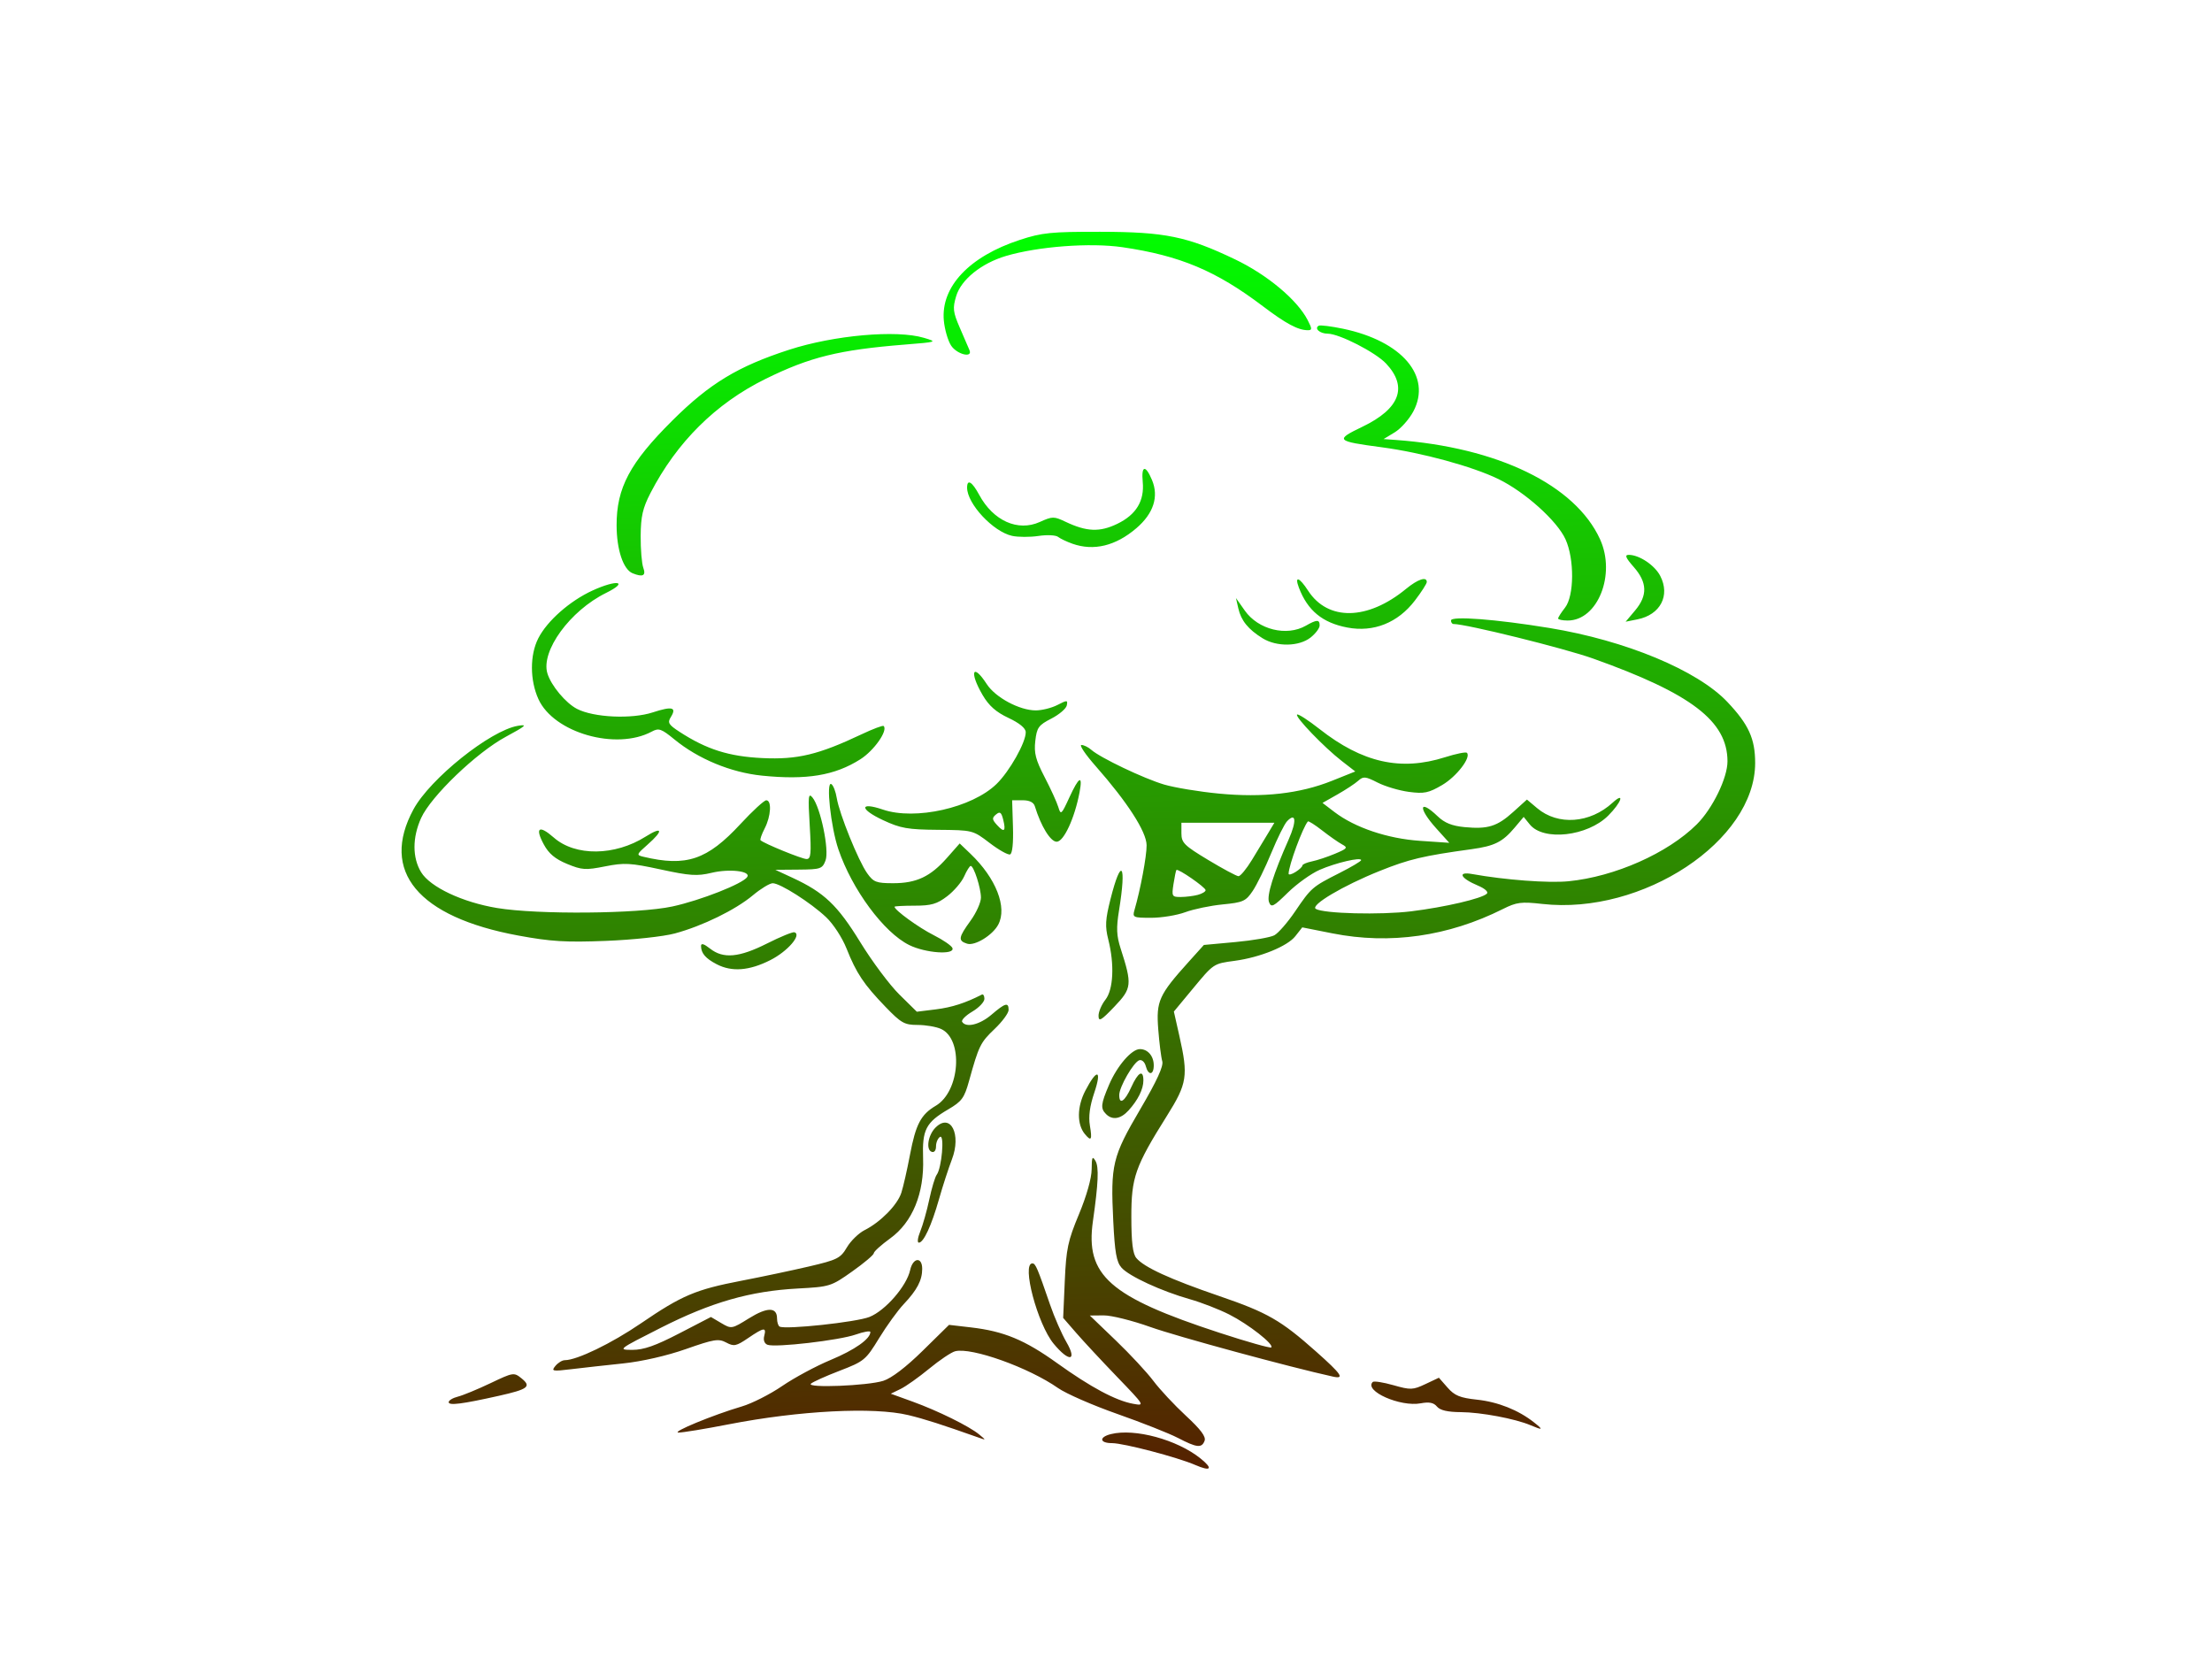 <?xml version="1.0" encoding="UTF-8" standalone="no"?>
<svg
   xmlns:dc="http://purl.org/dc/elements/1.1/"
   xmlns:cc="http://creativecommons.org/ns#"
   xmlns:rdf="http://www.w3.org/1999/02/22-rdf-syntax-ns#"
   xmlns:svg="http://www.w3.org/2000/svg"
   xmlns="http://www.w3.org/2000/svg"
   xmlns:xlink="http://www.w3.org/1999/xlink"
   xmlns:sodipodi="http://sodipodi.sourceforge.net/DTD/sodipodi-0.dtd"
   xmlns:inkscape="http://www.inkscape.org/namespaces/inkscape"
   inkscape:version="1.0 (4035a4fb49, 2020-05-01)"
   sodipodi:docname="silver-oak-297713.svg"
   id="svg4"
   version="1.1"
   viewBox="0 0 640 480">
  <defs
     id="defs8">
    <linearGradient
       id="linearGradient3204"
       inkscape:collect="always">
      <stop
         id="stop3200"
         offset="0"
         style="stop-color:#552200;stop-opacity:1" />
      <stop
         id="stop3202"
         offset="1"
         style="stop-color:#00ff00;stop-opacity:1" />
    </linearGradient>
    <linearGradient
       gradientUnits="userSpaceOnUse"
       y2="64.349"
       x2="297.773"
       y1="423.949"
       x1="307.867"
       id="linearGradient3206"
       xlink:href="#linearGradient3204"
       inkscape:collect="always" />
  </defs>
  <sodipodi:namedview
     inkscape:current-layer="svg4"
     inkscape:window-maximized="1"
     inkscape:window-y="-8"
     inkscape:window-x="-8"
     inkscape:cy="249.60852"
     inkscape:cx="365.70208"
     inkscape:zoom="0.79254885"
     showgrid="false"
     id="namedview6"
     inkscape:window-height="705"
     inkscape:window-width="1366"
     inkscape:pageshadow="2"
     inkscape:pageopacity="0"
     guidetolerance="10"
     gridtolerance="10"
     objecttolerance="10"
     borderopacity="1"
     bordercolor="#666666"
     pagecolor="#ffffff" />
  <path
     style="fill:url(#linearGradient3206);fill-opacity:1"
     id="path2"
     fill="#7f7f7f"
     d="m345.82 423.86c-5.18-2.243-20.704-6.316-24.072-6.316-3.625 0-3.845-1.732-0.332-2.613 6.886-1.728 19.143 1.596 25.904 7.025 3.761 3.02 3.079 3.886-1.5 1.904zm-5.044-7.839c-2.499-1.301-10.374-4.415-17.5-6.921-7.126-2.506-14.842-5.878-17.148-7.494-8.474-5.939-25.051-11.864-29.778-10.644-1.117 0.288-4.493 2.554-7.502 5.036-3.009 2.481-6.742 5.127-8.295 5.879l-2.823 1.367 6.295 2.28c7.343 2.659 16.439 7.148 19.295 9.522 2 1.663 2 1.663 0 0.954-10.98-3.888-15.813-5.436-20.5-6.565-10.037-2.417-31.542-1.314-52 2.668-6.875 1.338-13.4 2.409-14.5 2.379-2.225-0.061 10.041-5.119 18.32-7.555 2.926-0.861 8.176-3.521 11.667-5.91 3.491-2.39 9.794-5.78 14.008-7.535 6.971-2.902 11.505-6.087 11.505-8.082 0-0.422-1.899-0.097-4.221 0.722-4.755 1.678-23.283 3.827-25.536 2.962-0.892-0.342-1.266-1.345-0.95-2.552 0.682-2.609-0.06-2.51-4.67 0.623-3.444 2.341-4.099 2.473-6.331 1.278-2.208-1.182-3.524-0.968-11.641 1.886-5.513 1.939-12.729 3.592-18.151 4.159-4.95 0.518-11.7 1.268-15 1.667-5.522 0.668-5.891 0.593-4.628-0.938 0.755-0.915 1.976-1.663 2.712-1.663 3.512 0 13.494-4.827 22.018-10.647 11.889-8.117 15.827-9.786 29.145-12.35 5.914-1.139 14.733-3.003 19.598-4.142 8.103-1.898 9.016-2.36 10.87-5.503 1.113-1.887 3.433-4.14 5.154-5.006 4.576-2.303 9.446-7.26 10.592-10.779 0.55-1.69 1.674-6.624 2.498-10.966 1.684-8.877 3.156-11.676 7.487-14.234 7.006-4.139 8.027-19.239 1.502-22.212-1.399-0.638-4.451-1.159-6.781-1.159-3.802 0-4.757-0.539-9.3-5.25-6.274-6.506-8.418-9.716-11.254-16.852-1.25-3.143-3.848-7.128-5.921-9.079-4.485-4.222-13.285-9.819-15.437-9.819-0.862 0-3.446 1.569-5.74 3.486-5.067 4.233-14.588 8.888-22.59 11.044-3.331 0.898-12.058 1.839-19.927 2.15-11.618 0.459-15.932 0.196-25.352-1.543-29.039-5.361-40.044-18.606-30.335-36.514 4.814-8.88 22.235-22.821 30.199-24.167 2.93-0.495 2.368 0.015-3.511 3.187-8.46 4.564-21.614 17.184-24.468 23.476-2.566 5.655-2.567 11.49-0.004 15.695 2.619 4.296 11.954 8.696 21.972 10.357 11.742 1.947 40.811 1.694 50.704-0.442 8.17-1.764 20.496-6.625 21.688-8.553 1.053-1.705-5.192-2.423-10.336-1.189-4.152 0.996-6.286 0.855-14.706-0.969-8.77-1.901-10.534-1.998-16.102-0.892-5.647 1.122-6.712 1.052-11-0.719-3.438-1.42-5.292-2.971-6.723-5.625-2.638-4.89-1.386-5.746 2.9-1.983 6.215 5.457 17.656 5.332 26.563-0.291 4.913-3.102 5.244-1.796 0.582 2.297-3.265 2.867-3.326 3.038-1.25 3.532 12.438 2.962 18.471 0.928 28.102-9.475 3.494-3.774 6.854-6.862 7.466-6.862 1.622 0 1.36 4.62-0.461 8.143-0.866 1.674-1.406 3.211-1.2 3.417 0.923 0.923 11.985 5.441 13.323 5.441 1.26 0 1.401-1.511 0.904-9.75-0.508-8.424-0.399-9.519 0.804-8.049 2.338 2.856 4.904 15.245 3.774 18.218-0.918 2.416-1.417 2.585-7.756 2.639l-6.775 0.058 5 2.317c9.133 4.232 12.998 7.907 19.58 18.618 3.432 5.584 8.519 12.397 11.304 15.139l5.065 4.986 5.526-0.685c4.609-0.571 8.556-1.841 13.276-4.27 0.413-0.212 0.75 0.342 0.75 1.231 0 0.889-1.574 2.546-3.498 3.681s-3.248 2.47-2.941 2.966c1.113 1.801 5.093 0.836 8.477-2.057 3.997-3.417 4.962-3.686 4.962-1.386 0 0.91-1.826 3.392-4.057 5.514-4.104 3.904-4.559 4.829-7.376 14.986-1.387 5.002-2.089 5.96-6.075 8.296-6.442 3.775-7.522 5.883-7.235 14.111 0.355 10.166-3.076 18.536-9.508 23.188-2.612 1.89-4.75 3.821-4.75 4.292 0 0.471-2.812 2.847-6.25 5.28-6.114 4.328-6.457 4.436-15.75 4.937-13.794 0.744-25.02 3.964-39.645 11.371-12.383 6.271-12.508 6.369-8.215 6.38 3.264 0.008 6.67-1.186 13.547-4.75l9.187-4.761 2.983 1.759c2.951 1.74 3.037 1.725 8.021-1.373 5.3-3.295 8.123-3.287 8.123 0.024 0 1.085 0.338 2.151 0.75 2.368 1.738 0.917 22.227-1.285 25.999-2.794 4.606-1.843 10.75-8.927 11.77-13.57 0.8-3.642 3.481-3.91 3.481-0.348 0 3.304-1.481 6.132-5.349 10.218-1.71 1.806-4.918 6.242-7.13 9.858-3.861 6.312-4.317 6.688-11.427 9.422-4.073 1.566-7.809 3.251-8.303 3.744-1.303 1.303 16.431 0.594 20.948-0.838 2.378-0.754 6.566-3.948 11.394-8.692l7.634-7.501 6.31 0.732c9.534 1.107 15.564 3.602 24.921 10.314 9.753 6.995 16.979 10.865 22 11.783 3.479 0.636 3.451 0.589-4.561-7.733-4.434-4.605-9.769-10.34-11.856-12.744l-3.795-4.371 0.466-10.629c0.41-9.37 0.897-11.664 4.106-19.365 2.203-5.285 3.653-10.42 3.671-13 0.025-3.546 0.213-3.951 1.112-2.403 1.021 1.758 0.821 6.417-0.748 17.423-2.235 15.672 4.796 21.873 36.606 32.279 7.975 2.609 14.725 4.517 15 4.24 0.863-0.869-6.558-6.684-12.147-9.519-2.944-1.493-8.053-3.478-11.353-4.412-8.259-2.337-17.633-6.656-19.828-9.137-1.456-1.645-1.942-4.39-2.39-13.475-0.805-16.355-0.262-18.612 7.784-32.33 4.856-8.28 6.812-12.543 6.394-13.93-0.332-1.1-0.855-5.263-1.163-9.252-0.629-8.148 0.183-9.941 8.859-19.569l4.344-4.821 9.153-0.843c5.034-0.463 10.087-1.342 11.229-1.953 1.142-0.611 3.838-3.706 5.992-6.877 4.698-6.918 4.95-7.136 12.876-11.15 3.438-1.74 6.25-3.411 6.25-3.712 0-0.953-7.325 0.757-12 2.801-2.475 1.082-6.621 4.051-9.214 6.598-4.165 4.091-4.797 4.412-5.431 2.759-0.724-1.887 1.23-8.123 5.704-18.21 2.33-5.253 2.084-7.897-0.486-5.213-0.759 0.792-2.81 4.917-4.559 9.166-1.749 4.249-4.171 9.199-5.383 11-2.004 2.979-2.786 3.331-8.667 3.904-3.555 0.346-8.434 1.358-10.84 2.25-2.407 0.892-6.847 1.621-9.867 1.621-5.222 0-5.459-0.11-4.835-2.25 1.732-5.943 3.539-15.608 3.507-18.75-0.04-3.908-5.552-12.461-14.778-22.93-2.942-3.338-4.777-6.07-4.079-6.07 0.699 0 1.981 0.628 2.849 1.396 2.617 2.314 15.211 8.319 21.079 10.051 3.025 0.893 10.135 2.069 15.8 2.613 12.782 1.228 23.467 0.026 32.735-3.685l6.769-2.71-3.902-3.025c-5.097-3.951-13.597-12.779-12.938-13.438 0.283-0.283 3.205 1.598 6.492 4.181 12.406 9.746 23.488 12.237 36.317 8.162 3.175-1.008 6.021-1.586 6.324-1.283 1.302 1.302-2.969 6.871-7.149 9.321-3.94 2.309-5.216 2.572-9.639 1.985-2.804-0.372-6.876-1.583-9.048-2.692-3.516-1.794-4.132-1.851-5.605-0.525-0.91 0.82-3.608 2.597-5.994 3.95l-4.34 2.459 3.47 2.647c5.91 4.508 15.359 7.691 24.709 8.324l8.5 0.575-3.75-4.157c-5.353-5.933-5.036-8.716 0.399-3.509 1.993 1.909 4.143 2.775 7.75 3.122 6.766 0.65 9.456-0.187 14.11-4.392l3.959-3.577 2.974 2.503c6.027 5.071 15.259 4.398 21.807-1.59 3.653-3.34 2.567-0.092-1.243 3.717-6.011 6.011-18.753 7.458-22.704 2.579l-1.775-2.192-2.622 3.116c-3.477 4.132-5.828 5.31-12.406 6.215-14.096 1.941-18.117 2.893-26.648 6.315-10.617 4.258-20.158 9.924-18.469 10.968 2.222 1.373 18.75 1.792 27.621 0.7 9.759-1.202 20.468-3.703 21.878-5.111 0.508-0.507-0.605-1.501-2.628-2.346-5.018-2.097-6.016-4.115-1.646-3.329 9.557 1.719 22.105 2.659 27.892 2.091 13.385-1.315 28.727-8.122 37.107-16.464 4.577-4.557 8.9-13.435 8.888-18.255-0.029-11.61-10.45-19.574-38.881-29.716-8.382-2.99-36.692-9.997-40.391-9.997-0.397 0-0.723-0.461-0.723-1.023 0-1.358 13.012-0.364 28.5 2.177 22.041 3.616 42.811 12.252 51.462 21.399 6.163 6.516 8.039 10.639 8.038 17.665-0.003 22.499-32.562 44.054-61.594 40.776-6.101-0.689-7.429-0.517-11.405 1.478-15.779 7.917-32.7 10.332-49.304 7.037l-8.733-1.733-2.004 2.548c-2.303 2.928-10.166 6.127-17.506 7.122-6.259 0.849-6.055 0.711-12.402 8.37l-5.236 6.318 1.593 7.055c2.608 11.55 2.266 13.757-3.574 23.07-9.253 14.755-10.335 17.83-10.322 29.349 0.008 7.269 0.412 10.593 1.437 11.828 2.219 2.673 9.739 6.122 23.996 11.006 13.963 4.783 17.808 6.989 28.056 16.099 7.343 6.528 8.32 7.972 4.88 7.219-12.306-2.694-45.297-11.655-52.861-14.359-5.236-1.871-11.32-3.385-13.52-3.362l-4 0.04 7.508 7.209c4.13 3.965 9.027 9.234 10.882 11.709 1.856 2.475 6.091 7.013 9.412 10.085 4.311 3.989 5.855 6.061 5.399 7.25-0.831 2.166-2.232 2.011-7.745-0.859zm5.794-157.11c1.238-0.332 2.25-0.941 2.25-1.353 0-0.823-8.019-6.366-8.45-5.841-0.147 0.179-0.527 2.012-0.845 4.075-0.548 3.549-0.434 3.749 2.108 3.736 1.478-0.008 3.7-0.285 4.937-0.617zm15.661-10.12c1.593-2.612 3.705-6.1 4.694-7.75l1.797-3h-26.902v3.054c3.1e-5 2.74 0.794 3.532 7.75 7.721 4.263 2.567 8.203 4.68 8.757 4.697 0.554 0.016 2.311-2.108 3.904-4.721zm14.589 1.634c0-0.349 1.238-0.886 2.75-1.195 1.512-0.308 4.528-1.308 6.701-2.223 3.594-1.512 3.775-1.758 2-2.721-1.073-0.582-3.66-2.392-5.747-4.023s-3.939-2.798-4.114-2.594c-1.491 1.735-5.544 12.727-5.579 15.129-0.006 0.417 0.889 0.196 1.989-0.491s2-1.534 2-1.883zm66 161.93c-4.455-1.884-14.361-3.745-20.128-3.781-3.87-0.024-6.036-0.527-6.936-1.612-0.947-1.141-2.242-1.401-4.69-0.942-5.935 1.113-16.488-3.574-13.892-6.17 0.331-0.331 3.017 0.085 5.968 0.924 4.99 1.419 5.64 1.397 9.271-0.314l3.905-1.841 2.5 2.85c2.042 2.328 3.598 2.968 8.5 3.495 6.093 0.655 11.976 2.994 16.5 6.56 2.804 2.21 2.621 2.362-1 0.831zm-313-6.662c0-0.515 1.198-1.238 2.663-1.605 1.465-0.368 5.702-2.116 9.417-3.885 6.602-3.145 6.804-3.176 8.997-1.4 2.929 2.372 1.923 3.145-6.577 5.052-10.613 2.381-14.5 2.874-14.5 1.839zm175.04-16.904c-4.686-5.664-9.349-23.25-6.165-23.25 0.916 0 1.447 1.24 5.142 12 1.228 3.575 3.343 8.412 4.701 10.75 3.237 5.573 0.794 5.905-3.678 0.5zm-38.602-32.5c0.736-1.788 1.913-5.95 2.614-9.25 0.702-3.3 1.667-6.515 2.145-7.144 1.451-1.91 2.316-11.792 0.958-10.953-0.637 0.394-1.158 1.627-1.158 2.74 0 1.189-0.516 1.841-1.25 1.581-1.727-0.613-1.064-4.846 1.098-7.012 4.361-4.369 7.568 1.904 4.732 9.258-0.961 2.492-2.627 7.625-3.702 11.406-2.193 7.712-4.471 12.625-5.852 12.625-0.508 0-0.321-1.462 0.415-3.25zm47.633-28.161c-2.339-2.819-2.292-7.893 0.118-12.539 3.376-6.51 4.88-6.184 2.602 0.564-1.312 3.887-1.714 6.903-1.269 9.536 0.699 4.138 0.39 4.658-1.451 2.439zm6.126-5.789c-1.648-1.648-1.522-2.88 0.864-8.467 2.342-5.484 6.529-10.333 8.923-10.333 2.291 0 4.013 2.016 4.013 4.7 0 2.881-1.58 3.013-2.317 0.195-0.303-1.158-1.143-1.911-1.867-1.672-1.649 0.543-5.778 7.681-5.8 10.028-0.028 2.984 1.597 1.934 3.483-2.25 1.962-4.352 3.5-5.202 3.5-1.934 0 2.519-1.567 5.684-4.299 8.684-2.269 2.491-4.672 2.879-6.501 1.05zm-2.177-28.415c-0.013-1.163 0.877-3.259 1.977-4.658 2.324-2.955 2.674-10.166 0.845-17.429-0.963-3.823-0.856-5.772 0.64-11.693 3.124-12.367 4.671-10.32 2.467 3.264-0.825 5.087-0.733 7.301 0.459 11 3.378 10.486 3.267 11.536-1.785 16.832-3.834 4.019-4.583 4.456-4.602 2.685zm-110.5-14.95c-3.204-1.671-4.483-3.163-4.508-5.258-0.01-0.903 0.82-0.665 2.619 0.75 3.81 2.997 8.399 2.584 16.475-1.483 3.883-1.955 7.458-3.418 7.946-3.25 2.149 0.74-2.008 5.535-6.984 8.055-6.107 3.093-11.151 3.478-15.548 1.185zm55.715-5.547c-7.334-3.63-16.508-16.03-20.481-27.683-2.204-6.464-3.651-19.876-2.037-18.878 0.556 0.343 1.258 2.155 1.562 4.025 0.739 4.556 6.25 18.183 8.804 21.769 1.831 2.572 2.633 2.879 7.531 2.879 6.729 0 10.769-1.904 15.558-7.333l3.676-4.167 3.115 2.976c7.397 7.067 10.709 15.524 8.035 20.52-1.644 3.073-6.776 6.21-9.001 5.504-2.675-0.849-2.535-1.78 0.999-6.659 1.65-2.278 3-5.279 3-6.67 0-2.762-2.066-9.171-2.957-9.171-0.305 0-1.157 1.359-1.892 3.02-0.735 1.661-2.947 4.248-4.916 5.75-2.952 2.252-4.601 2.73-9.408 2.73-3.205 0-5.828 0.142-5.828 0.315 0 0.961 6.998 6.037 11.326 8.215 2.765 1.391 5.21 3.079 5.434 3.75 0.682 2.045-7.811 1.44-12.522-0.891zm23.262-29.545c-4.831-3.689-4.898-3.706-14.926-3.787-8.762-0.071-10.831-0.435-15.896-2.797-6.85-3.195-6.878-5.389-0.039-3.058 9.342 3.183 25.775-0.516 32.86-7.396 3.786-3.676 8.529-12.097 8.461-15.022-0.026-1.14-1.831-2.623-5.003-4.111-3.585-1.681-5.655-3.51-7.459-6.588-3.939-6.721-2.908-9.512 1.181-3.196 2.508 3.873 9.477 7.612 14.188 7.612 1.779 0 4.601-0.707 6.271-1.571 2.812-1.454 3.012-1.445 2.7 0.125-0.185 0.932-2.199 2.652-4.475 3.821-3.702 1.901-4.191 2.582-4.636 6.452-0.405 3.522 0.099 5.475 2.712 10.5 1.766 3.395 3.546 7.298 3.956 8.673 0.699 2.343 0.897 2.171 3.156-2.75 2.82-6.141 3.952-6.742 2.984-1.582-1.402 7.474-4.57 14.332-6.619 14.332-1.79 0-4.544-4.469-6.316-10.25-0.356-1.162-1.551-1.75-3.555-1.75h-3.019l0.237 7.646c0.148 4.753-0.169 7.789-0.837 8.025-0.591 0.208-3.258-1.288-5.927-3.327zm3.934-6.753c-0.537-2.138-0.934-2.421-2.074-1.475-1.204 0.999-1.163 1.443 0.276 3.033 2.104 2.325 2.654 1.85 1.798-1.558zm-69.807-12.716c-8.977-0.915-18.404-4.814-25.296-10.461-3.8-3.114-4.54-3.372-6.557-2.287-10.305 5.543-28.375 0.37-32.806-9.39-2.49-5.485-2.506-12.761-0.04-17.596 2.576-5.05 9.127-10.82 15.702-13.83 7.156-3.276 10.65-2.625 3.87 0.721-10.392 5.129-18.896 16.808-16.937 23.262 1.068 3.52 5.282 8.574 8.564 10.271 4.836 2.501 15.816 3.01 21.911 1.017 5.654-1.849 7.013-1.494 5.227 1.365-1.001 1.604-0.656 2.184 2.538 4.26 7.825 5.087 14.281 7.13 23.988 7.592 10.109 0.482 16.214-0.984 28.673-6.882 3.28-1.553 6.153-2.634 6.385-2.402 1.304 1.304-2.766 7.111-6.76 9.644-7.391 4.687-15.528 6.036-28.462 4.717zm144.87-39.736c-4.148-2.562-6.225-5.117-7.026-8.639l-0.682-3 2.564 3.638c3.883 5.509 12.089 7.537 17.644 4.362 3.194-1.826 4-1.84 4-0.073 0 0.785-1.186 2.36-2.635 3.5-3.339 2.627-9.796 2.725-13.865 0.212zm24.5-3.115c-7.183-1.368-11.486-4.911-14.002-11.53-1.346-3.539 0.115-3.067 2.657 0.859 5.722 8.838 17.212 8.637 28.323-0.495 3.426-2.816 6.022-3.679 6.022-2.002 0 0.471-1.546 2.881-3.435 5.355-4.926 6.452-11.961 9.261-19.565 7.813zm61-2.616c0-0.326 0.9-1.736 2-3.135 2.667-3.391 2.741-14.045 0.137-19.777-2.424-5.335-11.721-13.681-19.413-17.427-7.52-3.662-22.163-7.652-33.724-9.19-13.334-1.774-13.639-2.097-5.621-5.949 10.841-5.209 13.202-11.503 6.853-18.269-3.078-3.28-13.589-8.659-16.923-8.66-2.247-8.09e-4 -3.947-1.518-2.575-2.298 0.421-0.24 3.59 0.153 7.041 0.873 17.076 3.561 25.734 13.746 20.336 23.92-1.201 2.263-3.629 4.99-5.397 6.059l-3.214 1.944 3.5 0.252c29.538 2.13 51.97 13.035 59.133 28.748 4.636 10.171-0.67 23.5-9.355 23.5-1.528 0-2.777-0.267-2.777-0.592zm22.267-2.313c3.652-4.341 3.541-8.105-0.37-12.56-2.373-2.703-2.715-3.535-1.45-3.535 3.024 0 7.5 2.995 9.1 6.09 2.942 5.69 0.028 11.245-6.596 12.57l-3.418 0.683 2.733-3.248zm-290.04-10.764c-2.702-1.087-4.614-6.788-4.639-13.831-0.038-10.86 3.821-18.121 16.147-30.378 10.767-10.706 18.942-15.662 33.763-20.464 13.01-4.215 31.082-5.816 39-3.454 3.951 1.178 3.884 1.202-5.5 1.955-19.09 1.531-27.51 3.609-40.382 9.965-14.364 7.093-25.629 18.278-33.233 32.999-2.233 4.323-2.788 6.749-2.831 12.377-0.03 3.85 0.314 8.012 0.764 9.25 0.828 2.28-0.131 2.771-3.088 1.581zm127.27-8.544c-1.65-0.58-3.534-1.477-4.188-1.992-0.653-0.515-3.199-0.635-5.658-0.266-2.459 0.369-5.895 0.357-7.637-0.025-5.481-1.204-13.018-9.283-13.018-13.954 0-2.596 1.441-1.743 3.493 2.068 4.051 7.523 11.192 10.73 17.528 7.873 3.684-1.661 4.094-1.664 7.489-0.053 6.088 2.889 9.879 3.036 14.953 0.58 5.467-2.647 7.88-6.632 7.353-12.148-0.454-4.765 0.812-5.003 2.692-0.506 2.01 4.81 0.423 9.683-4.534 13.926-5.984 5.122-12.315 6.663-18.474 4.497zm-35.129-57.344c-0.922-1.406-1.867-4.669-2.102-7.25-0.889-9.769 7.365-18.529 21.966-23.313 6.445-2.112 9.073-2.378 23.266-2.355 18.749 0.03 25.182 1.345 39.026 7.977 9.336 4.473 17.971 11.691 21.005 17.559 1.319 2.55 1.326 2.939 0.059 2.939-2.813 0-6.303-1.862-13.026-6.951-13.54-10.248-23.961-14.627-40.606-17.06-9.317-1.362-24.432-0.226-33.734 2.537-7.092 2.106-12.953 6.835-14.382 11.603-1.054 3.517-0.931 4.589 1.056 9.177 1.237 2.857 2.489 5.757 2.782 6.444 1.028 2.411-3.624 1.266-5.31-1.307z" />
</svg>
